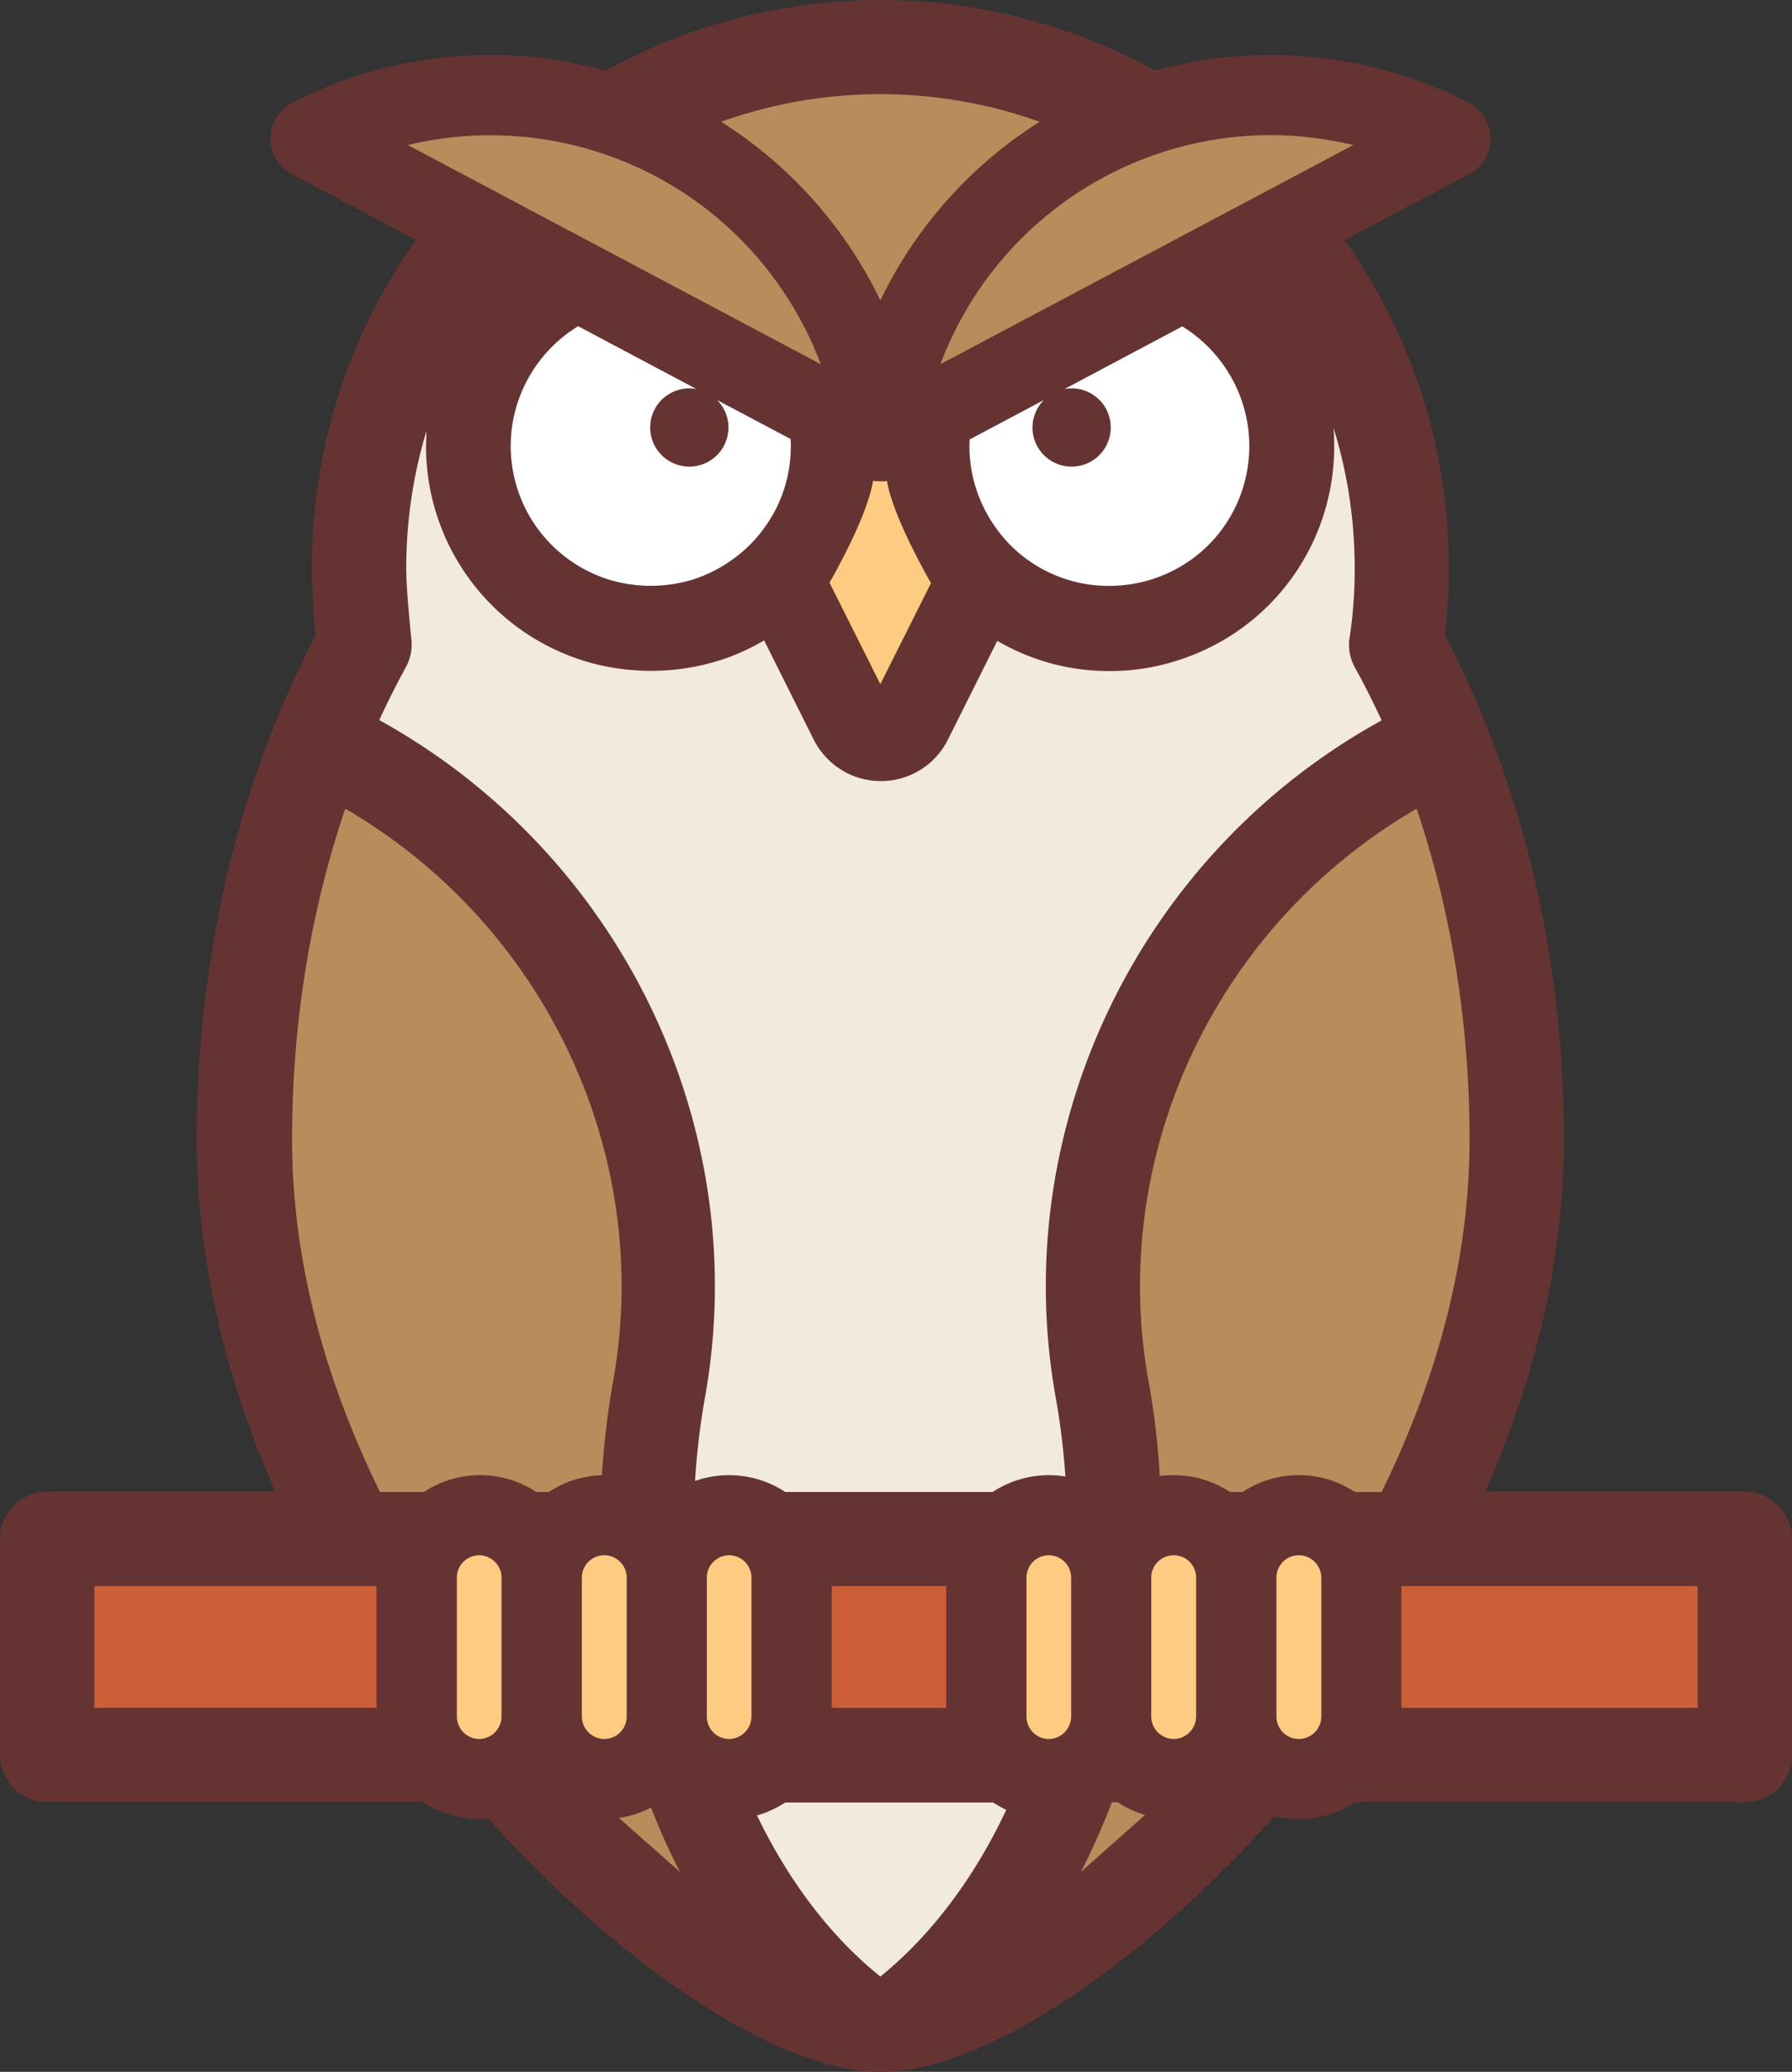 <svg xmlns="http://www.w3.org/2000/svg" xmlns:xlink="http://www.w3.org/1999/xlink" width="116.047" height="134.141" viewBox="0 0 148.54 171.701" xmlns:v="https://vecta.io/nano"><rect x="0" y="0" width="148.54" height="171.701" fill="#333333" stroke="none"/><style><![CDATA[.B{fill:#b88d5b}.C{fill:#fdcb81}.D{fill:#ca5f38}]]></style><path d="M148.54 127.536v17.914a3.92 3.92 0 0 1-3.911 3.911h-32.318a8.46 8.46 0 0 1-4.655 1.393c-.687 0-1.374-.095-2.022-.248-10.569 11.828-22.512 20.013-30.868 21.081-.63.076-1.24.114-1.812.114s-1.183-.038-1.812-.114c-8.032-1.011-19.917-9.043-30.257-20.432 0 0-.267-.305-.42-.458-.248.019-.515.038-.763.038a8.46 8.46 0 0 1-4.655-1.393H3.911A3.92 3.92 0 0 1 0 145.431v-17.914a3.92 3.92 0 0 1 3.911-3.911h18.906c-4.312-9.806-6.506-19.612-6.506-29.208 0-15.033 3.415-29.437 9.863-41.761-.21-1.851-.324-3.701-.324-5.552 0-9.863 2.976-19.23 8.642-27.205l-10.321-5.456c-1.087-.572-1.774-1.717-1.755-2.957 0-1.24.706-2.366 1.793-2.938 8.108-4.178 17.399-5.056 26.022-2.671l.286-.172C57.367 1.965 65.132 0 72.973 0s15.606 1.965 22.474 5.685l.286.172a36 36 0 0 1 26.022 2.671c1.107.572 1.793 1.698 1.793 2.938s-.668 2.385-1.755 2.957l-10.34 5.475c5.666 7.975 8.642 17.342 8.642 27.205 0 1.851-.114 3.701-.324 5.552 6.448 12.324 9.863 26.709 9.863 41.742 0 9.596-2.194 19.383-6.506 29.208h21.501c2.156.038 3.911 1.774 3.911 3.93z" fill="#633"/><path d="M116.165 131.446h24.553v10.092h-24.553z" class="D"/><path d="M117.424 67.021c2.881 8.528 4.388 17.819 4.388 27.415 0 9.52-2.442 19.326-7.288 29.208h-2.213a8.46 8.46 0 0 0-9.31 0h-1.049a8.46 8.46 0 0 0-4.655-1.393 7.94 7.94 0 0 0-1.164.076c-.153-2.652-.458-5.304-.935-7.879-3.358-18.658 5.533-37.698 22.13-47.37.038-.038.057-.038.095-.057z" class="B"/><path d="M114.524 59.695l-1.107.63C93.997 71.618 83.58 93.939 87.51 115.822c.382 2.137.649 4.331.801 6.544-.458-.076-.916-.114-1.374-.114a8.46 8.46 0 0 0-4.655 1.393H65.094a8.46 8.46 0 0 0-4.655-1.393 8.6 8.6 0 0 0-2.824.477 59.82 59.82 0 0 1 .82-6.906c4.025-22.436-7.002-45.1-26.995-56.146.687-1.507 1.431-2.976 2.213-4.407.362-.687.515-1.412.458-2.137 0-.076-.439-4.121-.439-6.01 0-3.93.572-7.765 1.679-11.409l-.038 1.24a18.62 18.62 0 0 0 12.992 17.781c1.812.572 3.72.859 5.666.859a18.67 18.67 0 0 0 5.647-.859c1.297-.401 2.537-.973 3.72-1.66l4.102 8.203c1.068 2.118 3.205 3.453 5.571 3.453a6.14 6.14 0 0 0 3.281-.935c.973-.591 1.755-1.45 2.289-2.518l4.083-8.165c1.164.668 2.385 1.221 3.644 1.622 1.812.591 3.72.878 5.647.878s3.835-.286 5.647-.878c7.784-2.461 12.992-9.615 12.992-17.761 0-.496-.019-1.011-.057-1.507 1.164 3.739 1.755 7.65 1.755 11.657a38.33 38.33 0 0 1-.42 5.723c0 .038 0 .057-.019.095a3.93 3.93 0 0 0 .439 2.347c.801 1.431 1.526 2.9 2.232 4.407z" fill="#f2ebdc"/><path d="M112.178 12.019L77.952 30.181c2.48-6.601 7.307-12.191 13.679-15.568 4.273-2.27 8.986-3.415 13.698-3.415 2.289 0 4.579.286 6.849.82z" class="B"/><path d="M109.526 130.741v11.504c0 1.03-.839 1.87-1.87 1.87s-1.851-.839-1.851-1.87v-11.504c0-1.03.839-1.851 1.851-1.851a1.87 1.87 0 0 1 1.87 1.851z" class="C"/><path d="M98.003 27.052c3.415 2.099 5.552 5.857 5.552 9.901 0 5.075-3.243 9.539-8.108 11.065-2.251.706-4.769.725-7.021 0-1.755-.553-3.396-1.545-4.693-2.862-.401-.401-.763-.839-1.087-1.278-1.488-2.022-2.289-4.407-2.289-6.925 0-.191.019-.362.019-.534l6.143-3.262c-.572.591-.935 1.393-.935 2.27a3.24 3.24 0 1 0 6.486 0 3.24 3.24 0 0 0-3.243-3.243c-.191 0-.401.019-.591.057z" fill="#fff"/><path d="M99.148 130.741v11.504a1.87 1.87 0 0 1-1.851 1.87c-1.03 0-1.87-.839-1.87-1.87v-11.504c0-1.03.839-1.851 1.87-1.851s1.851.839 1.851 1.851z" class="C"/><path d="M92.642 149.361c.687.458 1.45.801 2.27 1.049l-5.304 4.712c.935-1.831 1.793-3.758 2.556-5.762z" class="B"/><use xlink:href="#B" class="C"/><path d="M82.283 149.361a13.02 13.02 0 0 0 1.126.63c-2.652 5.647-6.258 10.436-10.436 13.812-4.102-3.3-7.574-7.86-10.226-13.355.839-.229 1.622-.61 2.347-1.068h17.189z" fill="#f2ebdc"/><path d="M72.973 7.803a39.3 39.3 0 0 1 13.202 2.289 35.94 35.94 0 0 0-13.202 14.804 35.94 35.94 0 0 0-13.202-14.804 39.3 39.3 0 0 1 13.202-2.289z" class="B"/><path d="M68.947 131.446h9.482v10.092h-9.482z" class="D"/><path d="M77.17 48.324l-4.197 8.375-4.216-8.413c.019-.019 3.148-5.418 3.606-8.432.191.038.973.038 1.164.019.458 2.938 3.587 8.356 3.644 8.451z" class="C"/><path d="M68.032 30.181L33.806 12.019a29.31 29.31 0 0 1 20.547 2.595c6.372 3.377 11.199 8.967 13.679 15.568z" class="B"/><path d="M65.532 36.381a5.73 5.73 0 0 1 .019.572c0 2.576-.82 5.017-2.385 7.04-.019.019-.038.057-.057.076-.267.362-.572.687-.897 1.03-1.335 1.335-2.976 2.347-4.75 2.919a11.97 11.97 0 0 1-7.04 0c-4.827-1.545-8.089-5.99-8.089-11.065 0-4.064 2.156-7.822 5.59-9.92l9.806 5.208a2.96 2.96 0 0 0-.591-.057 3.24 3.24 0 1 0 0 6.486 3.24 3.24 0 0 0 3.243-3.243 3.2 3.2 0 0 0-.935-2.27z" fill="#fff"/><use xlink:href="#B" x="-26.499" class="C"/><path d="M54.029 149.971c.706 1.793 1.488 3.529 2.347 5.17l-5.075-4.483a8.17 8.17 0 0 0 2.652-.859.68.68 0 0 1 .076.172z" class="B"/><path d="M51.949 130.741v11.504a1.87 1.87 0 0 1-1.851 1.87c-1.03 0-1.87-.839-1.87-1.87v-11.504c0-1.03.839-1.851 1.87-1.851 1.011 0 1.851.839 1.851 1.851z" class="C"/><path d="M28.617 67.021c16.521 9.596 25.583 28.617 22.207 47.428-.458 2.576-.763 5.189-.935 7.803-1.622.057-3.129.553-4.388 1.393h-1.049a8.46 8.46 0 0 0-9.31 0h-3.644c-4.846-9.882-7.288-19.707-7.288-29.208 0-9.596 1.507-18.868 4.407-27.415z" class="B"/><path d="M41.571 130.741v11.504a1.87 1.87 0 0 1-1.851 1.87 1.87 1.87 0 0 1-1.851-1.87v-11.504c0-1.03.839-1.851 1.851-1.851s1.851.839 1.851 1.851z" class="C"/><path d="M7.822 131.446h23.389v10.092H7.822z" class="D"/><defs ><path id="B" d="M88.788 130.741v11.504a1.87 1.87 0 0 1-1.851 1.87c-1.03 0-1.851-.839-1.851-1.87v-11.504c0-1.03.839-1.851 1.851-1.851 1.03 0 1.851.839 1.851 1.851z"/></defs></svg>